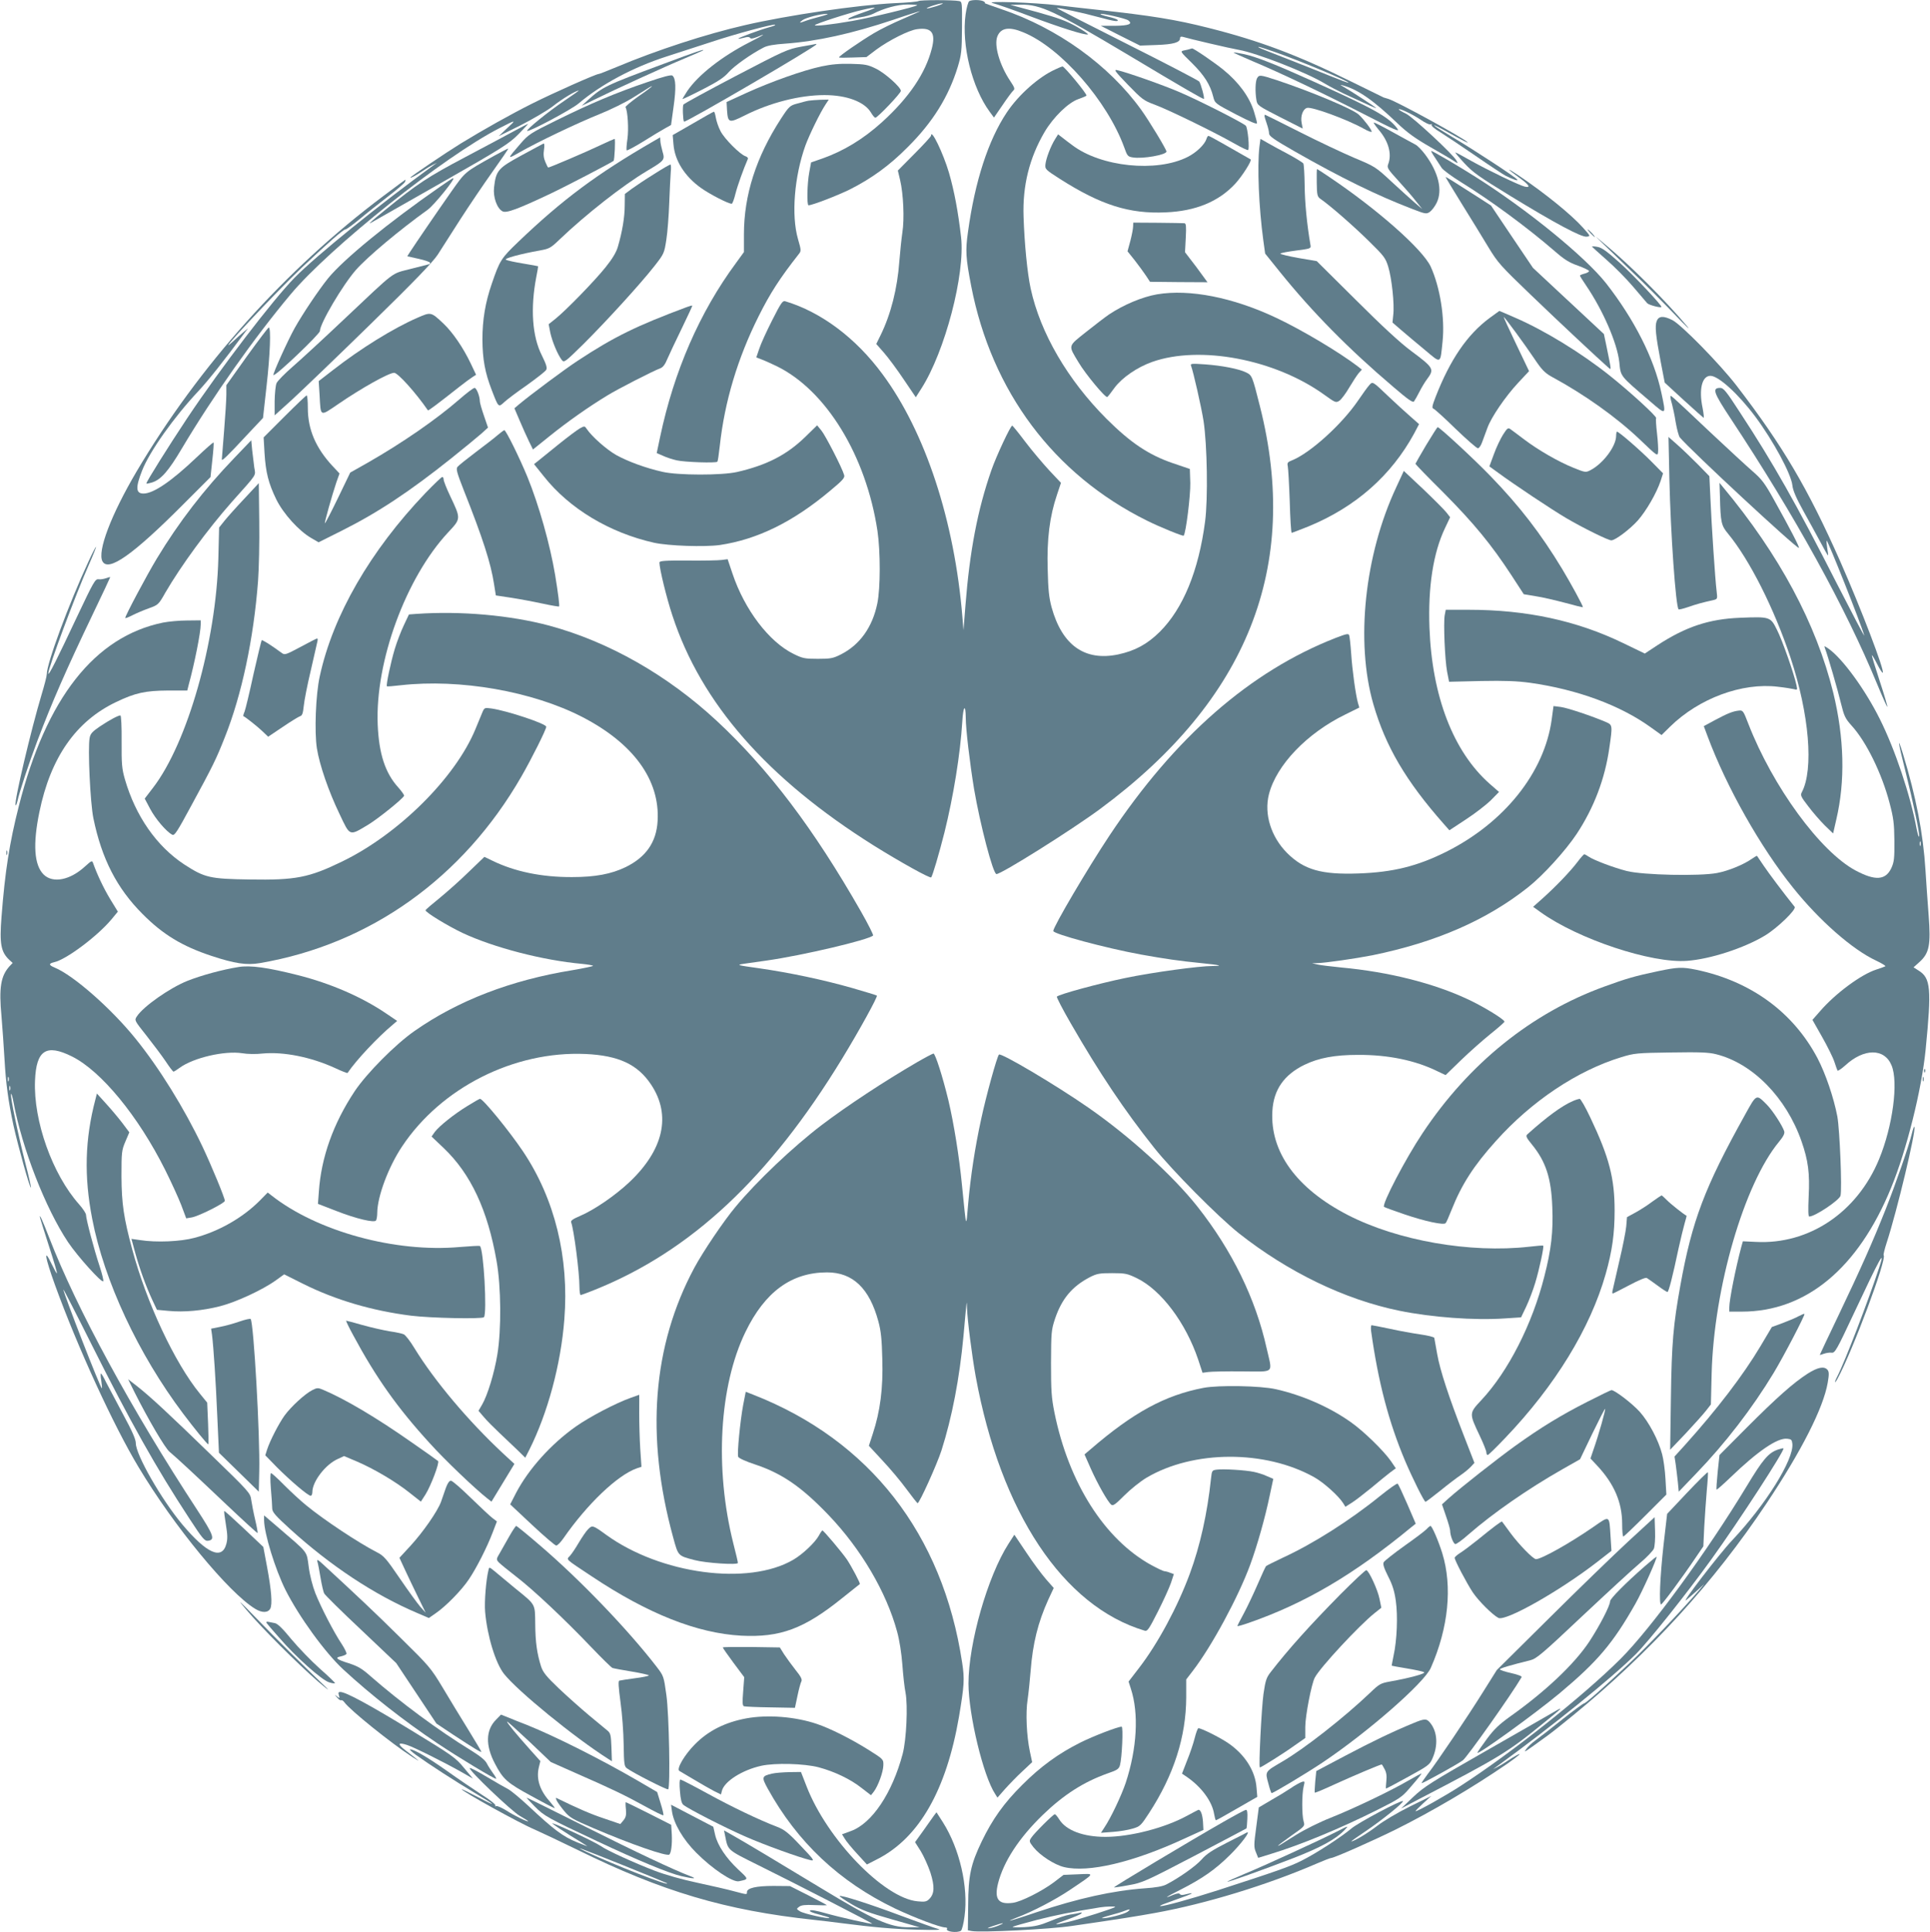 <?xml version="1.0" standalone="no"?>
<!DOCTYPE svg PUBLIC "-//W3C//DTD SVG 20010904//EN"
 "http://www.w3.org/TR/2001/REC-SVG-20010904/DTD/svg10.dtd">
<svg version="1.0" xmlns="http://www.w3.org/2000/svg"
 viewBox="0 0 1279 1280"
 preserveAspectRatio="xMidYMid meet">
<g transform="translate(0,1280) scale(0.1,-0.1)"
fill="#607d8b" stroke="none">
<path d="M6087 12793 c-5 -4 -77 -11 -160 -14 -241 -12 -708 -80 -992 -146
-257 -59 -582 -165 -849 -277 -60 -25 -113 -46 -118 -46 -18 0 -297 -124 -441
-196 -140 -70 -322 -172 -474 -265 -97 -60 -333 -219 -333 -225 0 -6 36 13 85
46 22 15 51 32 65 39 l25 12 -25 -18 c-349 -253 -774 -596 -918 -743 -144
-147 -490 -599 -711 -930 -125 -188 -271 -421 -271 -433 0 -3 16 0 36 6 60 18
110 75 200 227 204 343 480 734 720 1020 260 311 1019 915 1384 1101 113 58
114 58 50 -1 l-55 -52 145 72 c79 40 176 97 215 127 60 48 152 103 170 103 3
0 -40 -31 -97 -69 -104 -70 -252 -190 -244 -198 9 -10 295 142 341 182 150
127 362 240 583 311 81 26 214 69 296 96 159 53 416 122 423 114 3 -3 -14 -10
-38 -16 -62 -17 -211 -72 -206 -76 2 -2 19 1 37 6 23 7 36 6 41 -1 4 -7 18 -5
44 5 70 30 50 15 -48 -34 -182 -93 -341 -217 -413 -324 -18 -28 -32 -51 -31
-52 1 -2 62 27 134 64 101 52 141 78 172 114 38 42 146 119 231 163 24 13 71
21 145 26 208 15 440 66 715 158 96 33 176 58 177 57 1 -1 -49 -23 -111 -50
-62 -26 -150 -69 -195 -96 -86 -51 -231 -151 -231 -160 0 -3 41 -3 91 -1 l91
3 66 50 c83 61 215 128 270 135 96 13 124 -24 97 -129 -42 -164 -151 -325
-332 -489 -121 -109 -251 -189 -393 -239 l-75 -26 -12 -65 c-14 -73 -17 -219
-5 -219 25 0 193 65 274 105 146 74 263 159 383 280 167 166 271 334 332 532
24 80 27 104 28 260 1 166 1 172 -19 176 -38 8 -261 8 -269 0z m118 -34 c-32
-10 -61 -17 -63 -15 -5 6 81 34 103 34 11 0 -7 -8 -40 -19z m-127 6 c-10 -10
-319 -85 -431 -104 -135 -24 -247 -36 -247 -28 0 8 228 82 313 101 106 25 111
19 12 -15 -49 -17 -94 -35 -100 -41 -7 -7 -4 -9 10 -5 11 3 43 9 70 13 28 4
64 14 80 22 74 38 162 62 229 62 38 0 67 -2 64 -5z m-643 -75 c-38 -10 -83
-23 -98 -29 -40 -15 -45 -14 -18 6 25 17 117 41 161 41 14 0 -6 -8 -45 -18z"/>
<path d="M6423 12792 c-7 -4 -18 -44 -24 -87 -28 -203 42 -486 160 -646 l28
-38 57 83 c31 46 63 89 71 96 12 10 9 20 -20 63 -72 108 -109 239 -85 297 23
56 78 65 171 26 248 -101 557 -455 669 -762 20 -57 24 -62 57 -67 65 -11 223
17 223 39 0 14 -115 204 -167 276 -213 296 -555 542 -929 668 -65 22 -114 40
-109 40 6 0 3 5 -5 10 -18 12 -80 13 -97 2z"/>
<path d="M6580 12779 c25 -6 134 -44 242 -85 199 -75 369 -129 388 -122 5 1
-29 25 -75 51 -67 38 -122 58 -262 97 l-178 48 71 1 c129 2 224 -43 699 -326
384 -230 509 -302 513 -298 6 5 -20 101 -31 115 -7 8 -222 120 -479 249 -257
129 -466 236 -465 238 5 4 178 -33 283 -62 96 -26 129 -31 120 -17 -3 5 -30
14 -61 21 -31 7 -54 15 -52 18 8 7 166 -29 184 -42 32 -24 3 -35 -90 -36 l-92
0 130 -66 130 -65 110 4 c112 4 155 17 155 44 0 10 6 13 18 10 39 -12 312 -76
370 -86 121 -21 452 -151 572 -224 30 -18 87 -48 125 -66 170 -79 215 -99 215
-96 0 4 -169 114 -215 140 -26 15 -27 16 -5 10 99 -27 200 -97 360 -250 65
-62 117 -100 218 -158 74 -42 145 -84 159 -94 25 -16 26 -16 15 4 -22 41 -285
285 -333 310 -27 13 -49 26 -49 29 0 11 89 -31 143 -67 31 -22 62 -36 69 -32
6 4 8 3 5 -3 -4 -6 21 -27 56 -48 34 -21 139 -91 232 -155 94 -65 185 -125
202 -134 50 -25 85 -37 78 -26 -9 15 -288 198 -427 280 -127 75 -168 108 -64
51 139 -77 170 -93 161 -83 -30 30 -466 269 -525 287 -14 4 -27 8 -30 9 -3 1
-97 48 -210 103 -360 178 -613 273 -950 358 -221 56 -379 81 -735 120 -77 8
-196 22 -265 30 -157 19 -498 30 -430 14z m1867 -323 c151 -52 497 -196 489
-204 -2 -2 -55 18 -117 43 -63 26 -195 78 -294 117 -99 38 -182 71 -184 74 -9
8 10 3 106 -30z"/>
<path d="M5310 12491 c-91 -17 -110 -25 -435 -195 -187 -98 -343 -183 -346
-189 -7 -10 -3 -106 4 -113 9 -9 877 498 877 512 0 2 -1 4 -2 3 -2 -1 -46 -9
-98 -18z"/>
<path d="M7885 12475 c-5 -2 -22 -6 -38 -9 -27 -6 -27 -7 52 -84 80 -79 121
-142 141 -223 11 -44 12 -44 151 -117 93 -48 139 -68 139 -58 0 7 -9 42 -20
77 -30 97 -101 194 -203 277 -62 50 -198 143 -207 141 -3 0 -9 -2 -15 -4z"/>
<path d="M4395 12376 c-385 -143 -402 -152 -500 -240 l-40 -37 84 41 c138 68
468 219 596 272 66 28 122 52 124 54 13 11 -37 -5 -264 -90z"/>
<path d="M8176 12451 c5 -4 61 -29 124 -56 186 -78 477 -217 738 -351 208
-107 241 -121 222 -96 -57 77 -150 129 -560 314 -251 113 -370 160 -454 179
-43 9 -74 14 -70 10z"/>
<path d="M5443 12360 c-124 -27 -329 -100 -493 -174 l-135 -62 3 -55 c6 -84
13 -86 117 -34 168 85 366 135 529 135 148 0 266 -45 308 -116 11 -19 24 -34
29 -34 14 0 169 162 169 178 0 24 -106 119 -167 148 -51 25 -71 29 -163 31
-75 2 -131 -3 -197 -17z"/>
<path d="M6993 12340 c-109 -49 -243 -168 -321 -285 -123 -184 -211 -456 -257
-790 -18 -126 -15 -174 21 -360 136 -699 547 -1248 1164 -1554 86 -43 239
-105 244 -100 15 15 46 270 44 349 l-3 93 -115 39 c-159 55 -277 134 -436 292
-259 259 -440 570 -504 865 -22 102 -41 295 -47 476 -7 206 39 389 139 560 59
100 159 197 226 219 28 10 52 20 52 23 0 16 -147 193 -159 193 -3 0 -25 -9
-48 -20z"/>
<path d="M7475 12238 c93 -96 105 -105 176 -131 85 -31 386 -177 524 -255 49
-28 92 -49 96 -46 11 7 -2 147 -15 161 -18 19 -311 168 -438 222 -111 48 -348
131 -413 146 -26 6 -18 -6 70 -97z"/>
<path d="M4290 12256 c-207 -70 -377 -142 -600 -252 -175 -86 -188 -95 -240
-155 -91 -105 -91 -106 -10 -60 124 71 387 196 531 254 75 30 177 80 230 114
114 72 119 75 119 71 0 -2 -40 -33 -90 -67 -49 -35 -87 -67 -85 -71 15 -24 22
-146 13 -210 -6 -39 -8 -73 -5 -76 3 -3 52 23 109 58 57 36 122 75 144 87 l41
23 17 123 c17 121 15 185 -8 204 -8 7 -61 -7 -166 -43z"/>
<path d="M8330 12281 c-11 -22 -13 -87 -4 -143 6 -36 10 -39 157 -114 l150
-76 -7 37 c-9 45 8 92 35 100 31 10 266 -76 377 -138 28 -16 52 -25 52 -19 0
13 -53 83 -86 113 -42 38 -315 152 -543 228 -111 36 -117 37 -131 12z"/>
<path d="M5360 12133 c-14 -2 -48 -11 -76 -19 -49 -13 -55 -18 -109 -101 -164
-253 -245 -505 -245 -766 l0 -117 -53 -73 c-240 -325 -410 -715 -502 -1150
l-23 -109 42 -18 c23 -11 64 -24 91 -30 52 -12 259 -19 269 -9 3 3 10 50 16
105 32 293 118 580 257 858 77 154 141 253 266 412 17 21 17 25 -5 101 -45
157 -24 413 49 618 27 73 97 217 134 273 l21 32 -54 -1 c-29 -1 -64 -4 -78 -6z"/>
<path d="M4592 11982 l-134 -77 5 -60 c8 -108 74 -213 182 -290 57 -41 181
-105 204 -105 5 0 16 30 25 67 14 55 53 163 82 230 3 6 -4 14 -16 18 -35 11
-140 116 -165 166 -14 26 -27 66 -31 88 -4 23 -9 41 -13 41 -3 0 -66 -35 -139
-78z"/>
<path d="M8380 12031 c0 -5 7 -28 15 -51 8 -23 15 -52 15 -64 0 -18 32 -40
168 -118 305 -174 549 -294 785 -384 83 -32 90 -33 112 -18 13 9 34 36 46 61
40 83 12 201 -77 320 -22 29 -50 58 -64 65 -14 7 -80 44 -148 81 -68 38 -125
67 -128 65 -2 -3 12 -23 31 -46 66 -76 90 -161 65 -228 -10 -25 -5 -33 68
-113 43 -47 96 -108 117 -136 l40 -50 -47 40 c-26 22 -95 85 -155 140 -105 98
-111 102 -248 159 -77 33 -241 110 -365 173 -123 62 -225 113 -227 113 -2 0
-3 -4 -3 -9z"/>
<path d="M3415 11936 c-44 -24 -192 -103 -330 -176 -247 -130 -321 -179 -530
-349 -83 -67 -117 -97 -100 -89 6 3 213 121 461 262 414 236 456 263 519 326
38 39 67 70 65 70 -3 -1 -41 -20 -85 -44z"/>
<path d="M6170 11901 c0 -5 -49 -59 -110 -120 l-110 -111 15 -63 c22 -93 29
-259 15 -347 -6 -41 -15 -127 -20 -190 -13 -181 -56 -352 -125 -492 l-28 -57
51 -58 c28 -32 87 -111 131 -177 l80 -118 37 58 c156 244 291 757 263 1003
-19 166 -45 305 -80 426 -38 129 -119 297 -119 246z"/>
<path d="M6992 11878 c-29 -46 -60 -128 -64 -167 -3 -32 0 -35 97 -97 270
-172 459 -232 699 -221 199 8 352 71 462 190 46 50 112 154 102 161 -2 1 -28
16 -58 33 -30 17 -91 52 -135 77 -44 25 -83 46 -87 46 -3 0 -10 -9 -13 -21
-12 -37 -67 -90 -125 -119 -206 -104 -575 -66 -765 79 -22 16 -52 39 -67 51
l-26 20 -20 -32z"/>
<path d="M4330 11864 c-375 -217 -601 -385 -894 -665 -115 -110 -124 -124
-177 -279 -43 -124 -62 -239 -62 -370 1 -131 17 -219 62 -335 45 -117 44 -115
83 -79 18 17 86 68 151 113 64 46 122 91 127 101 7 14 0 36 -29 95 -64 126
-77 311 -37 520 8 39 13 71 12 71 0 1 -45 9 -99 18 -55 9 -106 20 -114 25 -16
8 92 38 227 62 60 11 70 16 130 74 173 165 416 356 577 452 119 71 120 73 103
131 -7 26 -14 57 -14 70 -1 12 -1 22 -1 22 0 0 -20 -12 -45 -26z"/>
<path d="M3970 11834 c-86 -41 -327 -144 -337 -144 -2 0 -11 17 -19 37 -11 25
-14 50 -9 81 4 25 3 43 -3 41 -5 -2 -71 -38 -147 -79 -154 -84 -168 -99 -181
-212 -7 -64 19 -138 56 -158 25 -14 100 14 316 116 96 45 407 207 420 218 7 5
13 146 7 146 -4 -1 -51 -21 -103 -46z"/>
<path d="M8346 11827 c-15 -129 -4 -400 26 -620 l12 -87 99 -123 c213 -264
455 -510 751 -761 100 -86 130 -106 137 -95 6 8 22 37 36 64 14 28 36 64 48
80 52 70 49 76 -105 191 -69 51 -194 166 -364 336 l-260 258 -123 21 c-67 12
-120 25 -118 29 3 4 50 13 104 20 99 13 100 13 95 39 -23 135 -37 279 -38 391
-1 75 -5 141 -9 147 -4 6 -47 33 -95 59 -48 25 -110 59 -138 75 l-51 29 -7
-53z"/>
<path d="M3275 11768 c-199 -111 -189 -103 -288 -243 -85 -121 -232 -336 -271
-396 l-17 -27 76 -17 c41 -9 75 -21 75 -26 0 -5 -2 -9 -4 -9 -1 0 -56 -14
-122 -31 -137 -36 -90 -1 -450 -340 -131 -124 -282 -263 -334 -308 -52 -45
-100 -94 -107 -109 -7 -15 -12 -69 -13 -120 l0 -94 113 102 c61 56 295 280
518 498 298 291 417 415 450 465 24 38 91 142 149 233 58 90 154 232 213 315
59 83 107 153 105 154 -2 2 -43 -20 -93 -47z"/>
<path d="M9508 11758 c16 -24 36 -55 45 -69 9 -15 69 -59 134 -99 191 -118
432 -295 616 -454 63 -55 96 -76 154 -96 41 -15 74 -31 74 -36 -1 -5 -14 -13
-31 -17 -16 -4 -30 -10 -30 -13 0 -3 18 -32 40 -64 113 -166 207 -383 221
-509 10 -98 1 -86 203 -259 110 -95 108 -96 76 55 -48 228 -180 488 -368 728
-139 175 -520 486 -862 702 -118 75 -286 173 -295 173 -3 0 7 -19 23 -42z"/>
<path d="M9704 11719 c57 -62 99 -91 303 -216 296 -181 473 -276 508 -271 26
3 25 4 -25 60 -76 85 -249 226 -427 346 -83 56 -81 47 2 -13 69 -49 83 -72 38
-61 -39 10 -240 107 -355 171 -53 30 -99 55 -103 55 -4 0 23 -32 59 -71z"/>
<path d="M4335 11647 c-55 -34 -121 -78 -147 -97 l-47 -35 -1 -77 c0 -76 -16
-173 -46 -275 -11 -36 -36 -78 -82 -135 -73 -91 -261 -284 -332 -341 l-44 -35
11 -57 c13 -59 49 -145 76 -180 15 -19 20 -16 143 105 152 151 379 400 470
516 65 83 66 86 80 177 8 51 16 160 19 242 3 83 8 174 10 203 3 28 2 52 -2 52
-5 0 -53 -28 -108 -63z"/>
<path d="M8726 11589 c1 -82 4 -92 25 -107 64 -44 216 -177 317 -276 104 -102
114 -115 132 -174 23 -75 42 -250 33 -319 l-5 -50 58 -50 c33 -28 102 -87 156
-131 111 -93 102 -97 118 57 16 155 -17 359 -79 495 -54 115 -354 380 -673
594 -42 29 -79 52 -80 52 -2 0 -3 -41 -2 -91z"/>
<path d="M9580 11626 c0 -2 49 -82 108 -178 59 -95 138 -223 175 -285 63 -104
81 -124 280 -315 190 -183 458 -433 513 -481 24 -20 25 -33 -11 144 l-16 76
-235 219 -235 219 -139 206 -139 207 -93 60 c-169 108 -208 133 -208 128z"/>
<path d="M2915 11562 c-344 -239 -638 -480 -741 -606 -64 -80 -167 -233 -222
-331 -47 -85 -146 -304 -140 -310 11 -11 308 272 308 292 0 49 151 305 239
405 78 88 287 263 476 399 44 32 188 211 168 208 -5 0 -44 -26 -88 -57z"/>
<path d="M2540 11501 c-649 -486 -1221 -1125 -1635 -1825 -169 -287 -261 -529
-226 -595 39 -72 201 42 536 378 l180 180 12 112 c7 62 11 115 8 117 -2 3 -53
-42 -112 -98 -166 -158 -286 -240 -352 -240 -51 0 -54 39 -9 153 50 127 212
355 373 526 66 71 169 200 309 390 l20 26 -30 -25 c-16 -13 -49 -43 -73 -65
-139 -125 281 323 460 493 177 167 274 252 288 252 7 0 49 31 94 68 45 38 130
105 188 150 59 45 109 88 113 97 3 8 4 15 3 15 -1 0 -67 -49 -147 -109z"/>
<path d="M7509 11300 c0 -14 -8 -56 -18 -95 l-19 -70 48 -60 c26 -33 59 -79
74 -101 l27 -41 190 -2 191 -1 -38 52 c-21 29 -54 74 -75 100 l-36 47 5 96 c4
76 2 95 -9 96 -8 1 -87 2 -176 3 l-163 1 -1 -25z"/>
<path d="M10540 11255 c13 -14 26 -25 28 -25 3 0 -5 11 -18 25 -13 14 -26 25
-28 25 -3 0 5 -11 18 -25z"/>
<path d="M10630 11179 c30 -29 116 -112 190 -184 75 -71 198 -195 275 -275 76
-80 115 -116 85 -81 -150 177 -373 400 -541 540 l-64 54 55 -54z"/>
<path d="M10550 11167 c0 -2 43 -42 96 -88 53 -46 133 -127 177 -179 44 -52
86 -101 93 -109 11 -12 94 -34 94 -24 0 14 -183 208 -275 291 -84 75 -119 101
-147 106 -21 4 -38 5 -38 3z"/>
<path d="M7668 10850 c-98 -17 -222 -69 -318 -133 -25 -17 -93 -69 -152 -116
-123 -98 -120 -86 -51 -201 46 -78 180 -239 191 -230 4 2 26 30 48 61 50 67
150 136 249 171 316 112 813 18 1139 -216 75 -54 79 -56 102 -41 12 8 42 47
65 87 24 40 52 83 63 96 l21 23 -25 20 c-121 93 -370 242 -542 323 -288 136
-574 192 -790 156z"/>
<path d="M5117 10678 c-37 -73 -76 -158 -86 -190 l-19 -56 31 -12 c18 -6 64
-27 104 -46 328 -160 593 -594 668 -1092 20 -136 20 -380 -1 -480 -32 -157
-116 -274 -240 -337 -53 -27 -69 -30 -154 -30 -87 0 -101 3 -160 32 -164 80
-326 294 -406 533 l-32 95 -39 -5 c-21 -3 -122 -5 -225 -4 -155 1 -188 -2
-188 -13 0 -40 47 -234 86 -351 190 -581 628 -1081 1336 -1525 175 -109 371
-218 379 -210 9 11 51 152 88 298 59 237 105 520 118 733 6 104 22 123 23 27
0 -75 27 -301 55 -472 40 -235 125 -560 148 -564 26 -5 499 292 687 431 978
723 1329 1607 1059 2670 -50 199 -52 203 -90 222 -48 24 -161 46 -275 54 -87
6 -97 5 -91 -9 15 -40 68 -272 83 -367 24 -158 30 -514 10 -666 -43 -326 -145
-575 -300 -730 -83 -82 -164 -126 -276 -150 -221 -46 -371 60 -441 312 -17 63
-23 116 -26 254 -6 197 13 349 62 493 l26 78 -80 85 c-43 47 -115 132 -158
189 -43 57 -81 104 -85 105 -11 0 -105 -200 -138 -295 -92 -263 -144 -539
-172 -896 l-13 -164 -7 85 c-52 639 -246 1228 -529 1610 -177 241 -408 413
-645 484 -18 5 -28 -10 -87 -126z"/>
<path d="M4550 10765 c-330 -123 -482 -197 -720 -354 -82 -53 -319 -230 -388
-288 l-33 -28 35 -82 c19 -44 46 -106 61 -136 l27 -55 112 90 c113 91 254 191
381 268 68 42 300 161 351 180 18 7 32 26 47 63 12 28 55 119 95 201 40 82 71
150 70 151 -2 2 -19 -3 -38 -10z"/>
<path d="M9870 10692 c-147 -109 -260 -275 -356 -521 -24 -62 -26 -75 -14 -79
8 -3 75 -63 147 -134 73 -70 139 -128 147 -128 8 0 21 19 29 43 9 23 24 65 34
92 25 70 119 208 204 299 l72 77 -86 180 c-47 98 -84 179 -82 179 6 0 139
-181 202 -275 50 -75 70 -95 114 -120 220 -119 429 -268 584 -415 118 -113
120 -114 123 -85 2 16 -1 71 -7 123 -6 51 -9 97 -6 102 6 10 -169 171 -307
281 -188 150 -431 299 -627 384 -57 25 -104 45 -105 45 0 0 -30 -22 -66 -48z"/>
<path d="M2767 10695 c-159 -69 -376 -203 -562 -348 l-93 -72 6 -95 c8 -144 0
-141 125 -56 153 105 334 206 369 206 25 0 145 -134 224 -249 3 -3 71 48 209
157 33 26 71 54 85 63 l25 16 -35 74 c-51 107 -120 207 -181 265 -83 78 -83
78 -172 39z"/>
<path d="M10979 10673 c-13 -34 -7 -93 27 -273 l26 -135 125 -115 c69 -63 129
-116 133 -118 3 -1 0 28 -7 65 -26 123 -4 213 52 213 53 0 185 -120 297 -270
119 -160 237 -378 246 -455 3 -33 25 -84 72 -169 37 -66 88 -160 114 -208 26
-49 48 -88 50 -88 2 0 0 21 -5 48 -4 26 -6 48 -4 50 6 7 230 -556 249 -628 4
-14 -78 142 -182 345 -267 525 -423 800 -641 1132 -92 142 -109 163 -132 163
-55 0 -43 -32 70 -203 426 -644 761 -1251 971 -1760 36 -87 66 -154 67 -150 2
5 -21 82 -51 173 -30 91 -53 167 -51 169 2 1 18 -25 35 -59 17 -34 34 -60 37
-57 13 14 -142 420 -282 738 -214 483 -383 769 -687 1164 -111 144 -366 404
-425 434 -59 30 -91 28 -104 -6z"/>
<path d="M1636 10439 l-136 -191 0 -62 c0 -33 -7 -142 -15 -241 -8 -99 -15
-184 -15 -189 0 -13 35 20 162 157 l111 118 23 207 c24 211 31 392 15 392 -4
0 -69 -86 -145 -191z"/>
<path d="M9073 10247 c-11 -12 -44 -58 -74 -102 -107 -157 -317 -347 -437
-395 -29 -11 -33 -17 -28 -39 3 -14 9 -119 13 -233 3 -115 9 -208 13 -208 4 0
55 20 113 43 312 129 546 336 698 614 l33 63 -59 52 c-33 29 -96 86 -140 128
-112 107 -108 104 -132 77z"/>
<path d="M3043 10153 c-152 -132 -376 -287 -605 -418 l-117 -66 -82 -170 c-45
-93 -84 -168 -86 -166 -4 4 49 191 76 271 l21 59 -45 48 c-112 120 -165 243
-165 385 0 46 -3 84 -8 84 -4 0 -70 -63 -146 -139 l-139 -139 6 -104 c8 -128
26 -200 78 -307 47 -95 149 -208 232 -256 l48 -28 152 76 c242 121 451 260
727 480 85 68 175 142 200 164 l44 40 -27 79 c-15 43 -27 86 -27 94 0 34 -22
90 -35 90 -8 0 -54 -35 -102 -77z"/>
<path d="M11070 10169 c0 -8 5 -30 11 -49 5 -19 17 -73 24 -119 8 -46 20 -90
27 -99 69 -83 768 -732 789 -732 8 0 -58 127 -165 319 -61 110 -81 136 -141
188 -38 33 -164 149 -280 258 -283 267 -265 251 -265 234z"/>
<path d="M3843 9962 c-18 -10 -83 -59 -145 -109 -62 -50 -123 -100 -136 -110
l-23 -18 65 -81 c169 -214 436 -374 731 -440 98 -21 333 -29 435 -15 249 37
486 153 733 361 82 68 97 85 91 103 -13 47 -125 264 -151 295 l-28 34 -81 -79
c-121 -117 -253 -185 -449 -230 -100 -23 -392 -23 -495 1 -111 25 -228 68
-306 111 -64 36 -162 123 -195 172 -14 21 -15 22 -46 5z"/>
<path d="M9451 9851 c-39 -66 -71 -122 -71 -124 0 -3 84 -90 188 -193 199
-201 314 -340 448 -545 l82 -126 78 -13 c43 -6 131 -27 196 -44 65 -18 118
-31 118 -29 0 11 -79 156 -138 254 -141 233 -281 415 -475 615 -107 111 -337
324 -350 324 -2 0 -37 -54 -76 -119z"/>
<path d="M9961 9921 c-17 -27 -45 -85 -61 -130 l-30 -81 58 -42 c103 -76 355
-244 452 -301 111 -65 277 -147 298 -147 26 0 122 72 176 132 56 64 123 179
151 262 l16 50 -78 79 c-74 75 -215 197 -227 197 -3 0 -6 -12 -6 -27 0 -70
-86 -184 -170 -228 -31 -16 -34 -16 -111 15 -102 41 -235 118 -329 189 -41 31
-82 62 -91 68 -15 11 -21 6 -48 -36z"/>
<path d="M3300 9919 c-19 -17 -85 -68 -145 -113 -61 -46 -116 -90 -123 -99
-11 -13 -5 -37 41 -154 127 -320 180 -485 201 -623 l12 -75 106 -16 c58 -9
152 -27 208 -39 55 -12 103 -20 105 -18 4 4 -6 87 -26 208 -34 203 -107 462
-184 651 -52 126 -142 309 -153 309 -4 -1 -23 -15 -42 -31z"/>
<path d="M11063 9625 c8 -357 42 -844 61 -862 2 -3 31 4 63 15 54 19 98 31
167 46 28 7 28 8 22 59 -10 80 -34 445 -41 612 l-7 150 -76 78 c-43 43 -104
102 -136 130 l-59 52 6 -280z"/>
<path d="M1552 9765 c-200 -208 -366 -423 -513 -666 -68 -113 -209 -378 -209
-393 0 -4 21 4 48 18 26 13 75 34 109 46 61 22 64 24 109 104 103 177 279 418
440 600 174 195 158 171 149 229 -4 29 -10 81 -14 116 l-6 64 -113 -118z"/>
<path d="M9253 9572 c-210 -448 -271 -1025 -152 -1437 81 -281 217 -511 466
-793 l38 -43 108 71 c60 39 134 96 165 126 l56 57 -62 54 c-241 213 -382 579
-399 1034 -10 271 25 495 102 658 l35 74 -24 31 c-13 17 -82 86 -153 154
l-130 122 -50 -108z"/>
<path d="M2819 9533 c-365 -382 -613 -811 -700 -1214 -27 -121 -36 -369 -19
-477 17 -109 78 -286 150 -435 71 -150 63 -147 190 -71 69 42 231 173 238 192
1 5 -15 28 -37 53 -88 96 -130 224 -138 419 -17 418 187 973 467 1273 85 91
85 89 15 237 -25 52 -45 103 -45 113 0 9 -4 17 -9 17 -5 0 -55 -48 -112 -107z"/>
<path d="M1620 9497 c-53 -56 -112 -122 -132 -147 l-36 -45 -5 -205 c-15 -554
-204 -1220 -432 -1518 l-56 -73 36 -68 c35 -66 107 -151 146 -171 15 -9 31 15
127 193 145 267 164 306 221 450 113 282 192 656 221 1037 6 80 10 258 8 397
l-3 252 -95 -102z"/>
<path d="M11398 9508 c4 -169 9 -190 53 -243 143 -173 306 -496 414 -820 125
-376 156 -744 75 -895 -10 -19 -5 -30 44 -93 30 -40 79 -96 109 -126 l55 -53
21 92 c60 255 53 540 -20 840 -113 458 -357 914 -731 1363 l-23 28 3 -93z"/>
<path d="M587 9081 c-132 -284 -277 -676 -277 -748 0 -13 -16 -74 -35 -137
-69 -230 -181 -703 -172 -730 2 -6 7 5 12 24 13 61 75 249 132 400 99 261 189
467 369 843 63 131 114 240 114 242 0 3 -12 0 -27 -6 -15 -5 -37 -9 -50 -7
-22 3 -33 -17 -142 -247 -132 -281 -190 -396 -191 -378 -1 36 179 519 269 722
28 63 49 116 47 118 -1 2 -24 -41 -49 -96z"/>
<path d="M9574 8724 c-9 -51 1 -295 16 -375 l13 -66 211 5 c161 3 238 0 327
-12 311 -44 594 -148 796 -293 l74 -53 57 56 c191 187 476 293 714 264 46 -5
94 -13 107 -16 22 -7 23 -5 16 27 -16 75 -94 298 -129 366 -43 87 -46 88 -245
80 -204 -8 -359 -59 -546 -181 l-85 -56 -143 69 c-307 149 -641 221 -1024 221
l-152 0 -7 -36z"/>
<path d="M2763 8733 l-53 -4 -34 -72 c-19 -40 -46 -110 -60 -157 -26 -86 -59
-241 -52 -247 2 -2 43 1 92 7 391 44 873 -40 1204 -211 338 -175 514 -417 498
-688 -8 -141 -77 -240 -212 -306 -95 -46 -202 -66 -355 -66 -200 -1 -380 36
-529 109 l-52 25 -103 -99 c-56 -55 -144 -133 -194 -174 -51 -41 -93 -77 -93
-81 0 -14 146 -103 245 -150 207 -97 534 -182 792 -205 40 -4 73 -10 73 -13 0
-3 -62 -16 -138 -29 -406 -66 -757 -201 -1044 -402 -127 -88 -318 -281 -397
-399 -143 -215 -223 -441 -238 -667 l-6 -80 119 -46 c135 -53 255 -81 266 -64
4 6 8 29 8 51 1 108 74 304 165 440 259 389 742 633 1215 612 220 -10 346 -69
435 -203 135 -203 83 -433 -146 -648 -94 -88 -231 -182 -325 -222 -47 -20 -63
-31 -59 -42 18 -48 55 -331 55 -429 0 -29 4 -53 8 -53 4 0 48 16 97 36 635
256 1154 741 1635 1529 116 190 239 414 231 419 -4 3 -77 25 -163 50 -193 55
-416 102 -618 131 -144 20 -151 22 -105 29 28 4 97 14 155 22 239 34 676 137
706 166 3 4 -33 76 -81 160 -313 548 -611 942 -955 1262 -328 304 -715 524
-1110 631 -258 69 -585 98 -877 78z"/>
<path d="M1080 8675 c-453 -93 -774 -501 -955 -1215 -62 -243 -92 -435 -115
-735 -14 -179 -4 -232 52 -285 l22 -20 -21 -22 c-58 -64 -71 -142 -53 -333 6
-71 15 -200 20 -285 9 -159 25 -276 59 -435 33 -147 109 -420 116 -413 2 2
-14 73 -36 158 -50 196 -102 446 -96 462 2 7 10 -18 17 -57 57 -305 211 -700
361 -925 64 -95 222 -270 233 -259 4 3 -7 48 -24 100 -37 111 -90 313 -90 340
0 10 -21 42 -46 70 -177 199 -303 553 -292 819 8 203 74 246 246 160 193 -97
437 -393 616 -750 40 -80 88 -185 107 -234 l33 -88 36 6 c45 7 220 95 220 110
0 19 -87 230 -149 361 -120 252 -285 519 -444 715 -160 198 -410 418 -534 469
-41 17 -42 27 -4 36 79 17 285 171 379 283 l43 52 -52 85 c-44 73 -87 165
-113 239 -6 16 -11 13 -52 -24 -100 -92 -214 -114 -275 -54 -63 63 -72 201
-28 414 74 361 242 602 509 729 127 61 194 75 343 76 l128 0 10 40 c38 139 79
344 79 398 l0 27 -92 -1 c-51 0 -122 -7 -158 -14z m-1023 -3037 c-3 -7 -5 -2
-5 12 0 14 2 19 5 13 2 -7 2 -19 0 -25z m10 -60 c-3 -7 -5 -2 -5 12 0 14 2 19
5 13 2 -7 2 -19 0 -25z"/>
<path d="M8850 8573 c-565 -221 -1063 -656 -1497 -1308 -145 -218 -373 -605
-373 -633 0 -20 346 -113 580 -156 163 -29 249 -42 400 -57 122 -12 152 -19
79 -19 -93 0 -401 -42 -583 -80 -174 -36 -436 -107 -452 -123 -4 -3 38 -84 93
-179 189 -328 357 -578 552 -823 120 -151 423 -456 561 -566 326 -257 701
-439 1063 -513 214 -44 498 -65 700 -51 l107 7 34 71 c19 40 46 111 60 158 27
89 59 239 53 246 -3 2 -44 -1 -93 -7 -391 -44 -873 40 -1204 211 -338 175
-514 417 -498 688 8 141 77 240 212 306 95 46 202 66 355 66 200 1 380 -36
528 -109 l53 -25 102 99 c57 55 145 133 196 174 50 40 92 77 92 81 0 15 -141
101 -242 148 -228 107 -525 182 -840 211 -68 7 -139 15 -158 20 l-35 8 37 1
c57 2 251 30 363 52 420 86 756 232 1031 450 101 80 248 242 322 353 115 174
188 366 217 571 22 150 21 152 -22 171 -91 39 -255 94 -300 100 l-48 6 -12
-89 c-48 -351 -314 -684 -700 -877 -191 -95 -351 -135 -579 -143 -247 -9 -363
24 -475 136 -106 107 -153 257 -120 388 49 193 251 405 508 530 l91 45 -9 31
c-15 53 -38 219 -45 329 -4 57 -10 110 -13 119 -5 13 -18 10 -91 -18z"/>
<path d="M1992 8514 c-98 -52 -105 -55 -125 -40 -75 55 -128 88 -133 84 -2 -3
-27 -104 -54 -224 -26 -121 -53 -232 -59 -248 -7 -16 -10 -29 -9 -30 22 -12
92 -68 124 -98 l41 -39 97 65 c53 36 105 68 115 71 14 4 19 20 24 68 3 34 24
141 47 237 22 96 42 183 44 193 2 9 1 17 -2 17 -4 0 -53 -25 -110 -56z"/>
<path d="M12094 8505 c19 -50 86 -280 106 -365 21 -85 28 -100 70 -147 98
-107 201 -318 252 -513 26 -98 31 -135 32 -250 1 -118 -2 -141 -20 -181 -38
-81 -106 -86 -236 -17 -235 125 -550 556 -712 973 -33 86 -36 90 -63 87 -39
-4 -76 -19 -160 -64 l-72 -39 25 -67 c126 -338 351 -736 567 -1004 173 -216
392 -409 551 -483 38 -18 65 -35 60 -37 -5 -3 -33 -13 -61 -22 -101 -33 -270
-158 -372 -276 l-50 -57 64 -113 c35 -62 72 -136 81 -164 9 -28 19 -55 21 -59
3 -4 25 11 50 33 125 116 261 116 308 2 47 -111 8 -403 -82 -621 -145 -353
-465 -568 -818 -549 l-85 4 -10 -35 c-39 -147 -80 -353 -80 -403 l0 -28 83 0
c425 0 771 287 989 820 103 250 202 647 229 915 40 407 34 475 -47 525 l-33
21 40 36 c64 58 75 112 60 308 -7 88 -16 223 -21 300 -15 242 -62 485 -150
773 -39 126 -31 73 15 -109 53 -212 98 -424 93 -441 -3 -7 -10 17 -17 52 -41
222 -143 525 -243 725 -97 195 -246 400 -340 467 -29 20 -31 20 -24 3z m633
-1307 c-3 -7 -5 -2 -5 12 0 14 2 19 5 13 2 -7 2 -19 0 -25z"/>
<path d="M3196 8079 c-8 -19 -28 -68 -45 -109 -133 -323 -510 -697 -884 -878
-220 -107 -308 -124 -612 -119 -266 4 -298 12 -433 99 -184 121 -323 320 -394
564 -20 70 -23 99 -22 252 1 97 -3 172 -8 172 -15 0 -70 -29 -136 -73 -50 -34
-63 -48 -68 -76 -13 -68 4 -432 25 -533 55 -267 155 -463 326 -634 134 -135
262 -213 456 -277 154 -51 233 -63 321 -48 731 125 1347 565 1733 1236 67 116
165 312 165 330 0 20 -259 106 -363 121 -46 6 -47 6 -61 -27z"/>
<path d="M42 7150 c0 -14 2 -19 5 -12 2 6 2 18 0 25 -3 6 -5 1 -5 -13z"/>
<path d="M10453 7088 c-47 -62 -142 -161 -230 -240 l-63 -56 50 -36 c248 -178
735 -340 970 -322 152 11 378 84 517 168 81 49 210 173 196 190 -77 96 -172
223 -205 272 -23 33 -42 63 -44 65 -2 2 -16 -6 -33 -18 -55 -39 -157 -81 -232
-95 -116 -22 -488 -14 -598 13 -89 23 -219 72 -254 96 -12 8 -24 15 -28 15 -4
0 -25 -24 -46 -52z"/>
<path d="M1580 6393 c-106 -17 -243 -54 -339 -92 -117 -47 -291 -169 -334
-235 -17 -26 -17 -26 64 -128 45 -57 102 -133 127 -170 25 -38 48 -68 52 -68
3 0 21 11 40 25 91 67 298 115 415 97 33 -6 94 -7 135 -2 139 13 320 -23 480
-96 44 -21 82 -35 83 -33 58 86 201 238 301 321 l28 24 -74 50 c-161 109 -366
198 -583 253 -201 51 -316 67 -395 54z"/>
<path d="M10985 6365 c-155 -33 -206 -48 -352 -101 -483 -175 -899 -510 -1206
-972 -113 -169 -271 -472 -255 -488 3 -3 64 -25 134 -49 138 -47 260 -73 274
-59 5 5 22 44 39 87 67 169 147 294 294 457 238 266 540 467 832 556 85 26
103 28 329 31 191 3 250 1 300 -12 242 -61 463 -287 564 -575 45 -128 56 -214
48 -367 -4 -92 -3 -133 4 -133 38 0 199 108 207 138 11 45 -5 435 -21 525 -24
125 -78 284 -132 387 -161 304 -441 509 -803 585 -93 19 -123 18 -256 -10z"/>
<path d="M6080 5764 c-225 -131 -466 -290 -635 -418 -189 -144 -430 -372 -570
-541 -79 -94 -217 -299 -274 -405 -277 -517 -324 -1116 -140 -1786 34 -124 31
-121 141 -150 75 -20 288 -34 288 -19 0 6 -13 63 -30 128 -125 496 -94 1044
80 1402 129 266 305 395 541 395 171 0 281 -106 340 -325 17 -62 23 -119 26
-250 6 -192 -14 -346 -63 -494 l-26 -80 88 -95 c49 -52 121 -137 159 -189 39
-53 73 -96 76 -96 11 -2 128 256 158 349 70 219 120 479 146 759 22 247 22
244 23 188 3 -85 33 -318 58 -457 165 -900 579 -1523 1120 -1684 18 -5 28 10
87 126 37 73 76 159 87 191 l19 58 -25 9 c-14 6 -31 10 -37 10 -7 0 -45 18
-86 40 -310 170 -548 543 -643 1010 -20 100 -23 144 -23 330 1 206 2 218 27
294 45 132 113 213 230 274 47 24 64 27 148 27 88 0 101 -3 165 -34 160 -78
323 -295 405 -538 l29 -88 38 5 c21 3 122 5 226 4 219 -1 200 -19 161 153 -73
329 -230 649 -458 938 -163 206 -450 467 -724 657 -216 150 -579 365 -592 351
-13 -13 -86 -277 -118 -428 -41 -188 -70 -379 -86 -560 -14 -167 -11 -176 -41
123 -18 187 -54 409 -90 562 -38 157 -87 310 -99 310 -6 -1 -54 -26 -106 -56z"/>
<path d="M12751 5704 c0 -11 3 -14 6 -6 3 7 2 16 -1 19 -3 4 -6 -2 -5 -13z"/>
<path d="M12742 5650 c0 -14 2 -19 5 -12 2 6 2 18 0 25 -3 6 -5 1 -5 -13z"/>
<path d="M632 5515 c-69 -262 -76 -508 -21 -790 79 -412 306 -897 602 -1290
73 -97 160 -204 167 -204 3 -1 2 61 -1 137 l-6 139 -48 59 c-167 204 -354 603
-449 957 -56 208 -70 302 -71 482 0 161 1 173 26 232 l26 61 -48 64 c-27 35
-75 92 -108 128 l-59 65 -10 -40z"/>
<path d="M11563 5412 c-266 -478 -350 -700 -427 -1127 -47 -260 -58 -382 -63
-745 l-5 -345 104 109 c56 60 117 128 134 150 l32 41 5 205 c15 567 215 1256
447 1536 29 35 38 54 34 69 -12 37 -77 138 -115 176 -71 71 -67 74 -146 -69z"/>
<path d="M3100 5474 c-90 -55 -189 -134 -219 -174 l-21 -30 81 -77 c179 -171
291 -410 350 -749 30 -170 32 -455 5 -618 -20 -123 -65 -270 -101 -332 l-24
-41 35 -41 c19 -23 65 -69 102 -104 37 -35 91 -86 120 -114 l53 -52 26 51
c122 243 210 566 233 867 32 408 -63 796 -273 1110 -89 133 -266 350 -286 350
-4 0 -40 -21 -81 -46z"/>
<path d="M10423 5505 c-72 -31 -172 -104 -302 -221 -11 -10 -6 -22 32 -68 91
-112 127 -221 134 -413 7 -161 -7 -283 -53 -461 -80 -316 -239 -627 -415 -816
-84 -90 -84 -88 -14 -236 25 -52 45 -103 45 -112 0 -10 4 -18 9 -18 5 0 57 51
116 113 331 346 564 727 666 1087 43 152 59 267 59 420 0 214 -36 353 -161
616 -32 68 -64 124 -71 124 -7 -1 -27 -7 -45 -15z"/>
<path d="M12670 5290 c-20 -83 -104 -325 -175 -505 -84 -211 -161 -385 -311
-699 -68 -142 -124 -260 -124 -262 0 -2 12 1 27 7 15 5 38 9 51 7 22 -3 33 16
146 257 174 371 213 441 170 309 -74 -225 -228 -626 -279 -725 -20 -38 -18
-51 2 -14 99 182 329 796 306 819 -3 2 6 40 20 83 68 208 194 736 184 767 -2
6 -10 -14 -17 -44z"/>
<path d="M1720 4844 c-113 -113 -271 -203 -431 -245 -91 -25 -254 -32 -361
-15 l-57 8 25 -92 c30 -108 70 -219 113 -312 l31 -66 76 -7 c103 -10 226 1
343 31 106 27 283 109 370 172 l54 39 126 -63 c215 -107 455 -178 716 -211
131 -16 468 -23 482 -10 22 23 -2 457 -27 472 -4 2 -64 -1 -134 -7 -426 -38
-943 103 -1246 341 l-26 20 -54 -55z"/>
<path d="M10950 4839 c-30 -23 -80 -55 -111 -72 l-57 -31 -5 -61 c-3 -33 -24
-139 -47 -235 -22 -96 -42 -183 -44 -192 -2 -10 -2 -18 2 -18 3 0 52 25 109
55 60 32 109 53 116 48 7 -4 38 -26 71 -50 32 -24 62 -43 66 -43 8 0 34 100
74 290 14 63 32 137 40 165 8 27 14 50 13 50 -20 10 -109 81 -131 104 -17 17
-32 31 -35 31 -3 -1 -31 -19 -61 -41z"/>
<path d="M266 4730 c4 -14 31 -101 61 -194 30 -92 53 -170 50 -172 -2 -2 -16
23 -32 56 -59 123 -48 53 20 -135 149 -411 388 -931 553 -1205 234 -391 598
-833 773 -939 45 -28 85 -27 100 1 15 28 8 121 -22 281 l-24 128 -128 121
c-70 66 -129 119 -131 117 -2 -2 3 -43 11 -90 11 -67 12 -95 3 -128 -29 -109
-130 -64 -292 129 -139 166 -308 462 -308 538 0 26 -24 80 -84 191 -46 86 -97
182 -113 213 -15 32 -31 58 -34 58 -3 0 -3 -21 2 -47 4 -27 6 -49 4 -51 -7 -7
-255 630 -255 655 0 4 85 -161 188 -367 254 -507 426 -814 645 -1148 90 -138
103 -153 126 -150 48 6 37 37 -72 204 -438 669 -799 1334 -981 1804 -42 109
-70 171 -60 130z"/>
<path d="M11920 4080 c-19 -11 -67 -31 -107 -46 l-71 -26 -76 -128 c-114 -191
-285 -415 -500 -654 l-69 -76 8 -53 c4 -28 10 -81 14 -116 l6 -64 116 121
c191 198 371 431 513 666 66 109 210 385 204 391 -2 2 -19 -5 -38 -15z"/>
<path d="M1586 4044 c-37 -13 -95 -29 -127 -35 l-60 -12 6 -41 c10 -80 25
-305 35 -541 l11 -240 132 -129 132 -129 3 134 c6 234 -37 990 -57 1010 -3 4
-37 -4 -75 -17z"/>
<path d="M2341 3953 c150 -279 292 -480 507 -715 99 -110 299 -301 383 -367
l26 -20 76 125 76 125 -77 71 c-229 214 -451 477 -585 695 -28 47 -61 89 -72
93 -11 5 -54 14 -95 20 -41 7 -121 25 -178 41 -56 16 -105 29 -108 29 -3 0 18
-44 47 -97z"/>
<path d="M9086 3983 c47 -339 117 -605 226 -863 50 -117 126 -270 135 -270 3
0 47 33 97 73 50 41 111 87 136 104 25 17 55 42 68 56 l23 25 -70 180 c-100
257 -158 433 -177 542 -9 52 -18 100 -19 106 -2 6 -43 16 -92 23 -48 7 -139
23 -201 37 -63 13 -117 24 -122 24 -5 0 -6 -17 -4 -37z"/>
<path d="M11979 3699 c-96 -62 -205 -159 -404 -358 l-180 -181 -12 -112 c-6
-62 -10 -115 -7 -117 2 -2 43 34 91 80 183 176 311 263 376 257 28 -3 32 -7
35 -34 10 -104 -177 -404 -398 -638 -84 -88 -351 -436 -304 -396 16 13 49 43
74 65 l44 40 -38 -45 c-105 -123 -340 -369 -454 -476 -184 -173 -292 -268
-305 -270 -7 -1 -72 -49 -145 -107 -72 -58 -152 -120 -177 -138 -25 -18 -52
-44 -61 -58 -18 -26 -21 -28 143 91 29 21 106 82 170 135 508 416 930 878
1280 1403 233 349 376 632 405 798 10 57 9 73 -1 86 -22 26 -64 18 -132 -25z"/>
<path d="M890 3579 c92 -183 204 -374 234 -398 51 -43 162 -146 376 -349 112
-106 205 -191 207 -189 2 2 -5 42 -16 88 -11 46 -22 105 -26 131 -6 46 -12 53
-263 296 -283 275 -407 390 -495 459 l-58 45 41 -83z"/>
<path d="M7976 3605 c-256 -49 -466 -163 -750 -408 l-39 -33 41 -93 c45 -101
112 -220 136 -240 12 -10 27 1 88 62 40 40 105 92 145 116 310 184 787 186
1112 4 63 -35 162 -124 192 -172 l15 -24 41 26 c23 14 81 59 130 99 48 41 105
86 125 102 l38 28 -32 47 c-47 68 -182 200 -268 260 -140 99 -321 178 -495
217 -101 23 -378 28 -479 9z"/>
<path d="M2068 3589 c-47 -24 -139 -108 -182 -167 -38 -53 -97 -167 -116 -226
l-12 -38 78 -80 c89 -89 205 -188 223 -188 6 0 11 11 11 25 0 69 87 183 169
219 l41 19 85 -36 c112 -48 255 -132 348 -206 l76 -60 31 48 c36 58 94 211 83
221 -4 4 -84 61 -178 126 -234 164 -441 286 -586 347 -32 13 -38 13 -71 -4z"/>
<path d="M10518 3512 c-175 -89 -309 -171 -476 -291 -118 -85 -360 -275 -442
-348 l-44 -40 27 -79 c15 -43 27 -86 27 -94 0 -34 22 -90 35 -90 8 0 47 28 86
63 163 142 395 303 622 432 l118 67 81 169 c45 93 83 167 85 165 5 -4 -44
-177 -77 -270 l-20 -59 45 -48 c112 -120 165 -243 165 -385 0 -46 3 -84 8 -84
4 0 70 63 146 139 l139 139 -6 104 c-3 57 -13 130 -22 163 -24 93 -88 214
-149 282 -50 55 -165 143 -187 143 -4 0 -77 -35 -161 -78z"/>
<path d="M4925 3492 c-20 -108 -41 -323 -33 -344 4 -9 51 -31 116 -52 176 -59
306 -149 483 -334 215 -225 383 -510 454 -772 16 -58 29 -143 35 -220 5 -69
14 -152 21 -185 16 -86 6 -310 -19 -405 -69 -260 -203 -460 -342 -511 l-60
-22 18 -29 c9 -16 46 -61 82 -100 l65 -71 70 36 c276 141 456 456 540 942 35
209 38 249 21 360 -129 852 -614 1473 -1383 1774 l-51 20 -17 -87z"/>
<path d="M4180 3539 c-99 -35 -273 -126 -365 -191 -163 -115 -312 -281 -395
-439 l-39 -76 145 -136 c81 -76 153 -137 160 -137 8 0 29 21 47 47 159 229
359 420 488 465 l30 10 -8 117 c-4 64 -7 171 -7 239 1 67 0 122 0 121 -1 0
-26 -9 -56 -20z"/>
<path d="M11782 3196 c-63 -22 -99 -64 -207 -243 -261 -432 -635 -943 -835
-1143 -248 -247 -720 -622 -1060 -842 -103 -67 -285 -169 -299 -168 -3 1 19
23 49 51 l55 50 -142 -70 c-79 -39 -175 -96 -215 -127 -63 -49 -155 -104 -173
-104 -3 0 40 31 97 69 107 72 253 190 245 198 -10 9 -295 -142 -342 -182 -68
-57 -232 -164 -330 -213 -77 -39 -166 -70 -555 -196 -184 -59 -355 -106 -380
-105 -8 0 3 7 25 15 151 54 186 67 182 70 -2 2 -19 -1 -37 -6 -23 -7 -36 -6
-41 1 -4 7 -18 5 -44 -5 -70 -30 -50 -15 50 35 145 74 229 133 326 229 73 72
140 161 112 149 -4 -3 -64 -33 -133 -68 -96 -49 -135 -74 -167 -111 -39 -44
-148 -121 -233 -165 -24 -13 -71 -21 -145 -26 -208 -15 -440 -66 -715 -158
-96 -33 -176 -58 -178 -56 -1 1 19 10 45 20 105 39 256 118 354 184 171 115
167 108 53 103 l-96 -4 -64 -49 c-79 -59 -217 -129 -272 -136 -96 -13 -124 24
-98 129 37 145 139 301 297 454 139 134 271 218 428 274 65 22 76 30 83 55 13
46 23 255 11 255 -26 0 -189 -63 -273 -105 -146 -73 -264 -159 -385 -280 -122
-121 -198 -228 -269 -375 -73 -152 -89 -226 -90 -422 l-2 -167 26 -5 c62 -11
521 12 665 34 331 48 428 64 550 86 333 60 743 185 1073 328 46 20 88 36 93
36 20 0 277 114 429 189 243 121 514 281 738 435 80 56 105 79 60 55 -13 -7
-41 -24 -63 -39 -22 -15 -51 -32 -65 -39 l-25 -12 25 18 c364 264 761 585 921
744 85 85 337 401 501 629 184 255 488 724 477 734 -2 2 -19 -2 -37 -8z
m-4392 -3030 c0 -7 -236 -82 -313 -100 -100 -23 -103 -19 -7 15 47 17 90 35
95 41 7 7 4 9 -10 5 -11 -3 -40 -9 -65 -12 -25 -4 -83 -23 -130 -43 -68 -28
-102 -36 -170 -40 -47 -2 -82 -2 -79 2 3 3 76 24 161 46 131 33 220 51 418 83
37 6 100 8 100 3z m81 -33 c-24 -16 -128 -43 -166 -42 -11 0 12 9 50 19 39 10
81 23 95 29 38 15 47 13 21 -6z m-850 -89 c-18 -8 -47 -17 -65 -19 -19 -3 -10
3 24 14 66 23 88 25 41 5z"/>
<path d="M8063 3063 c-31 -4 -32 -6 -38 -61 -24 -228 -72 -444 -140 -628 -82
-222 -212 -463 -336 -624 l-70 -91 15 -47 c54 -164 41 -396 -34 -624 -29 -85
-97 -230 -142 -297 l-22 -34 79 6 c44 3 103 13 132 22 48 14 54 20 108 103
164 252 245 505 246 766 l0 119 43 56 c125 162 302 489 381 704 46 125 99 312
129 457 l24 112 -42 18 c-23 11 -62 23 -86 28 -55 12 -203 21 -247 15z"/>
<path d="M11180 2910 l-132 -140 -24 -208 c-23 -208 -31 -392 -16 -392 8 0
139 176 229 310 l51 75 6 130 c4 72 12 181 17 243 6 62 9 115 7 118 -3 2 -65
-59 -138 -136z"/>
<path d="M1795 2938 c5 -57 9 -116 9 -133 1 -24 21 -47 121 -138 266 -241 554
-432 838 -553 l79 -34 46 32 c66 45 171 152 219 224 49 72 120 211 158 311
l28 73 -29 22 c-16 12 -81 73 -145 135 -63 62 -122 113 -131 113 -10 0 -22
-17 -33 -47 -9 -27 -24 -68 -32 -92 -22 -62 -120 -203 -204 -294 l-72 -78 38
-82 c21 -45 60 -127 87 -182 l49 -100 -36 40 c-19 22 -80 106 -136 188 -90
132 -106 150 -152 173 -119 61 -349 213 -467 310 -36 29 -101 89 -145 133 -44
45 -84 81 -89 81 -5 0 -6 -41 -1 -102z"/>
<path d="M9145 2888 c-200 -162 -443 -316 -643 -408 -57 -27 -107 -52 -112
-56 -4 -5 -29 -58 -55 -119 -26 -60 -67 -147 -91 -192 -24 -44 -44 -83 -44
-86 0 -3 33 6 73 20 375 130 698 320 1080 635 l29 23 -56 130 c-31 71 -59 132
-64 135 -4 4 -56 -33 -117 -82z"/>
<path d="M1750 2728 c1 -89 74 -326 142 -462 90 -178 261 -414 383 -527 182
-168 405 -343 625 -490 137 -92 383 -240 388 -234 2 2 -7 19 -21 37 -13 18
-32 47 -41 65 -11 22 -45 49 -108 88 -214 131 -465 317 -663 490 -56 50 -84
66 -143 85 -83 26 -96 38 -52 46 17 4 33 11 36 16 3 5 -11 34 -31 65 -53 79
-138 244 -175 337 -18 46 -37 119 -44 174 -15 109 1 87 -200 260 l-96 82 0
-32z"/>
<path d="M10560 2684 c-156 -108 -345 -214 -381 -214 -19 0 -112 96 -167 170
-30 41 -56 77 -58 79 -3 4 -55 -34 -160 -120 -45 -36 -98 -76 -118 -88 -20
-13 -36 -27 -36 -32 0 -17 82 -172 120 -229 39 -58 130 -148 169 -169 47 -26
407 178 655 370 l95 74 -6 95 c-9 144 -3 140 -113 64z"/>
<path d="M10790 2587 c-96 -89 -332 -317 -523 -507 l-348 -345 -91 -145 c-103
-165 -299 -456 -366 -543 -24 -32 -43 -60 -41 -61 5 -4 240 126 273 151 28 20
323 437 389 550 5 7 -17 16 -68 28 -41 9 -75 20 -75 25 0 7 71 28 201 60 41
10 80 43 346 294 165 155 337 313 381 350 44 37 85 80 92 95 6 15 10 66 8 118
l-3 91 -175 -161z"/>
<path d="M3376 2623 c-21 -38 -49 -87 -63 -111 -25 -42 -25 -44 -7 -64 11 -11
62 -53 114 -93 110 -84 321 -282 500 -470 68 -71 131 -133 139 -136 9 -3 67
-14 129 -24 61 -10 112 -22 112 -25 0 -4 -42 -13 -92 -19 -51 -7 -98 -14 -104
-16 -8 -2 -5 -44 8 -142 11 -76 20 -202 21 -281 2 -131 4 -145 22 -158 42 -31
267 -145 273 -139 15 15 6 499 -12 625 -17 123 -18 126 -63 185 -192 249 -511
581 -777 808 -81 70 -151 127 -155 127 -4 0 -24 -30 -45 -67z"/>
<path d="M3897 2668 c-13 -13 -40 -53 -61 -88 -21 -36 -47 -75 -59 -88 -25
-27 -36 -16 143 -135 373 -249 700 -378 992 -394 258 -13 416 45 668 248 63
50 116 93 118 94 5 4 -54 115 -85 162 -33 48 -155 193 -163 193 -3 0 -14 -16
-24 -35 -25 -45 -107 -123 -169 -159 -297 -174 -880 -96 -1241 166 -88 64 -91
64 -119 36z"/>
<path d="M9454 2669 c-10 -11 -76 -61 -147 -111 -70 -50 -132 -99 -137 -108
-7 -13 1 -38 29 -94 29 -56 42 -98 51 -163 14 -98 8 -259 -15 -363 -7 -36 -13
-65 -12 -66 1 -1 46 -9 100 -18 55 -9 106 -20 114 -25 16 -8 -92 -38 -227 -62
-60 -11 -70 -16 -130 -74 -172 -164 -438 -373 -587 -459 -110 -64 -110 -63
-88 -141 9 -36 19 -65 22 -65 12 0 230 131 335 201 302 202 677 530 720 629
117 265 144 538 76 759 -24 78 -68 181 -78 181 -4 0 -15 -9 -26 -21z"/>
<path d="M6684 2573 c-139 -216 -266 -661 -266 -928 1 -207 98 -612 177 -731
l15 -24 51 58 c28 31 79 84 115 117 l64 60 -15 70 c-22 104 -29 258 -15 345 6
41 15 127 20 190 14 182 49 322 117 472 l36 77 -51 58 c-28 32 -87 111 -130
176 l-80 119 -38 -59z"/>
<path d="M10900 2423 c-127 -111 -230 -215 -230 -232 0 -29 -69 -162 -137
-266 -99 -150 -292 -332 -526 -498 -71 -51 -106 -84 -152 -146 -33 -45 -62
-86 -64 -93 -8 -24 382 258 544 393 252 211 354 331 503 594 46 81 146 304
140 311 -2 1 -37 -27 -78 -63z"/>
<path d="M2103 2455 c4 -11 13 -59 21 -107 8 -48 19 -96 25 -106 6 -11 115
-119 244 -240 l233 -221 133 -200 133 -200 111 -74 c140 -92 187 -120 187
-113 0 3 -40 70 -88 148 -49 79 -125 204 -169 278 -78 130 -90 143 -280 330
-169 167 -275 267 -517 490 -29 27 -37 30 -33 15z"/>
<path d="M3237 2397 c-16 -64 -28 -211 -22 -277 14 -160 69 -339 125 -410 89
-113 465 -420 690 -563 l25 -16 -3 92 c-3 80 -6 94 -25 110 -12 10 -67 56
-122 101 -55 46 -146 127 -202 180 -83 79 -104 106 -117 144 -27 85 -38 161
-39 281 -2 139 6 125 -137 241 -52 43 -111 92 -131 109 -37 30 -37 31 -42 8z"/>
<path d="M8884 2238 c-205 -208 -347 -366 -463 -516 -29 -37 -35 -56 -48 -145
-13 -94 -33 -487 -24 -487 9 0 162 96 228 144 l73 51 0 74 c0 72 41 285 63
326 34 66 294 346 397 428 l44 35 -12 59 c-12 60 -69 184 -87 190 -6 2 -82
-70 -171 -159z"/>
<path d="M1634 2133 c102 -121 339 -357 474 -474 59 -50 82 -68 52 -38 -171
164 -329 321 -458 454 -125 129 -135 137 -68 58z"/>
<path d="M1766 2048 c3 -5 40 -49 83 -97 110 -128 284 -283 332 -297 21 -7 39
-9 39 -5 0 3 -45 47 -101 96 -56 50 -139 136 -186 192 -58 71 -92 105 -111
109 -15 3 -35 7 -45 9 -9 2 -14 -1 -11 -7z"/>
<path d="M4790 1885 c0 -4 32 -49 71 -102 l71 -95 -7 -94 c-6 -75 -5 -95 6
-99 8 -2 87 -6 175 -7 l162 -3 17 80 c9 44 21 87 26 96 6 12 -4 32 -39 75 -26
33 -60 80 -76 104 l-28 45 -189 3 c-104 1 -189 0 -189 -3z"/>
<path d="M2246 1568 c6 -21 5 -22 -12 -8 -19 14 -19 14 0 -7 10 -13 22 -20 27
-18 4 3 14 -3 21 -13 36 -51 308 -270 448 -361 64 -41 60 -37 -44 43 -54 42
-50 55 11 35 43 -13 251 -117 362 -180 l75 -43 -60 72 c-55 67 -77 82 -349
248 -277 169 -433 254 -470 254 -12 0 -15 -5 -9 -22z"/>
<path d="M10295 1456 c-22 -13 -222 -128 -445 -255 -365 -208 -413 -239 -485
-307 l-80 -76 120 63 c535 278 586 309 830 508 124 100 132 109 60 67z"/>
<path d="M3287 1406 c-68 -68 -71 -170 -7 -291 54 -104 82 -128 241 -214 81
-45 151 -81 155 -81 3 0 -10 18 -29 40 -68 75 -94 150 -77 227 l11 45 -69 77
c-93 104 -152 176 -152 185 0 4 65 -55 145 -130 l145 -138 162 -72 c240 -105
327 -147 460 -220 65 -36 121 -64 124 -61 3 3 -5 38 -18 79 l-23 75 -130 76
c-241 140 -545 293 -734 369 -42 16 -97 38 -123 49 l-48 19 -33 -34z"/>
<path d="M4945 1415 c-140 -26 -251 -82 -339 -171 -69 -69 -125 -164 -104
-177 7 -4 51 -30 98 -58 47 -28 106 -62 131 -75 l47 -23 6 24 c16 63 135 138
261 166 92 20 284 15 380 -10 105 -28 212 -79 286 -138 l61 -47 19 24 c28 37
62 129 63 174 1 40 1 40 -99 103 -115 72 -254 142 -341 171 -144 49 -329 63
-469 37z"/>
<path d="M9365 1383 c-138 -57 -271 -121 -451 -216 l-191 -101 -7 -69 c-3 -39
-5 -72 -3 -74 3 -2 65 24 138 58 114 52 296 129 306 129 1 0 10 -14 19 -32 12
-22 15 -45 11 -80 -3 -26 -4 -48 -1 -48 2 0 68 35 146 78 130 71 143 80 160
120 39 86 34 177 -13 236 -25 31 -37 31 -114 -1z"/>
<path d="M7917 1284 c-9 -36 -32 -104 -51 -150 l-33 -85 31 -21 c97 -66 169
-163 182 -247 4 -23 9 -41 12 -41 3 0 66 35 140 78 l134 77 -5 60 c-8 112 -77
221 -189 297 -56 38 -177 98 -196 98 -5 0 -16 -30 -25 -66z"/>
<path d="M2755 1174 c89 -64 267 -179 385 -249 150 -89 161 -102 28 -32 -60
31 -108 55 -108 52 0 -12 384 -225 480 -265 41 -18 170 -79 285 -135 565 -278
983 -402 1570 -465 55 -6 134 -15 176 -21 217 -28 351 -40 509 -44 125 -3 164
-2 137 5 -21 5 -133 46 -250 89 -205 77 -394 137 -403 129 -2 -3 33 -26 78
-53 67 -40 116 -58 267 -101 l186 -53 -72 0 c-124 -1 -232 47 -583 260 -284
172 -504 304 -584 349 l-58 33 7 -34 c20 -100 10 -92 223 -198 255 -126 752
-382 752 -386 0 -6 -221 44 -312 70 -56 16 -94 23 -100 17 -6 -6 18 -16 62
-27 39 -10 69 -19 66 -22 -8 -8 -170 28 -195 44 -24 15 -24 16 -5 30 14 11 41
14 102 11 45 -2 82 -2 82 -1 0 2 -55 31 -122 65 l-123 62 -110 1 c-114 0 -175
-14 -175 -41 0 -17 4 -18 -83 5 -39 11 -148 36 -241 56 -101 21 -218 54 -288
81 -133 51 -316 134 -356 163 -45 31 -349 172 -320 148 15 -12 69 -48 120 -80
51 -31 100 -61 108 -67 8 -5 -22 6 -68 25 -91 37 -155 85 -319 239 -56 52
-116 102 -135 112 -18 9 -82 46 -141 81 -60 36 -111 63 -114 59 -11 -11 277
-286 332 -317 30 -17 55 -33 55 -35 0 -8 -93 37 -145 71 -31 19 -61 32 -67 29
-6 -4 -8 -3 -5 3 4 7 -35 38 -91 73 -53 35 -156 104 -227 155 -126 89 -221
145 -247 145 -7 0 10 -16 37 -36z m1380 -734 c154 -62 282 -115 285 -117 25
-25 -357 124 -530 206 -95 46 -65 35 245 -89z"/>
<path d="M5116 1049 c-68 -16 -70 -23 -29 -98 197 -357 475 -618 845 -796 129
-61 298 -125 332 -125 10 0 15 -4 12 -9 -12 -19 66 -29 92 -13 7 5 18 48 24
96 26 194 -32 446 -143 622 l-43 67 -18 -24 c-9 -13 -41 -58 -70 -99 l-54 -75
38 -60 c20 -33 49 -97 64 -142 29 -92 27 -140 -8 -175 -17 -17 -29 -20 -77
-15 -222 20 -600 411 -736 762 l-37 95 -77 -1 c-42 -1 -94 -5 -115 -10z"/>
<path d="M9335 1004 c-120 -70 -363 -186 -516 -247 -76 -30 -176 -80 -230
-114 -114 -72 -119 -75 -119 -71 0 2 40 32 89 67 89 62 89 63 80 94 -12 40
-12 180 0 230 9 36 8 37 -12 31 -12 -4 -47 -23 -77 -44 -30 -20 -89 -56 -132
-80 l-76 -45 -17 -130 c-16 -119 -16 -133 -2 -167 l15 -37 84 26 c195 59 461
169 708 293 142 71 160 83 210 141 65 75 84 99 79 99 -2 0 -40 -21 -84 -46z"/>
<path d="M4506 933 c4 -54 11 -82 23 -91 33 -27 270 -148 406 -208 127 -56
364 -142 439 -159 26 -5 17 7 -69 97 -82 87 -107 106 -156 125 -116 44 -298
131 -462 221 -93 51 -173 92 -178 92 -6 0 -7 -30 -3 -77z"/>
<path d="M3544 831 c63 -63 80 -73 416 -231 268 -126 470 -210 555 -230 82
-19 110 -19 59 0 -109 41 -363 161 -694 327 -212 106 -387 193 -390 193 -2 0
22 -27 54 -59z"/>
<path d="M3690 869 c7 -13 30 -45 51 -70 34 -41 55 -53 191 -111 247 -106 489
-190 504 -175 12 12 19 68 16 132 l-4 65 -148 75 c-82 41 -151 75 -153 75 -2
0 -2 -21 1 -48 3 -37 0 -52 -16 -72 l-21 -25 -108 37 c-88 29 -173 66 -316
136 -5 2 -3 -6 3 -19z"/>
<path d="M4453 800 c11 -80 73 -187 161 -275 106 -107 243 -198 283 -189 66
14 66 12 -4 77 -81 76 -138 161 -154 231 l-12 53 -140 73 -140 73 6 -43z"/>
<path d="M7865 769 c-147 -80 -376 -139 -539 -139 -148 0 -261 43 -306 115
-12 19 -25 35 -30 35 -10 0 -137 -126 -156 -156 -15 -22 -14 -26 15 -63 43
-54 139 -116 202 -131 161 -39 458 31 799 189 l125 57 -3 55 c-4 50 -16 81
-31 78 -3 -1 -37 -19 -76 -40z"/>
<path d="M8105 728 c-221 -126 -727 -429 -723 -433 1 -1 46 5 98 15 91 16 111
25 435 194 187 98 342 180 345 182 2 3 5 32 6 64 2 41 -1 60 -9 59 -7 0 -75
-37 -152 -81z"/>
<path d="M8855 663 c-102 -52 -471 -222 -607 -278 -64 -27 -116 -50 -114 -52
4 -4 226 75 436 156 181 70 283 126 340 186 30 31 29 31 -55 -12z"/>
</g>
</svg>
